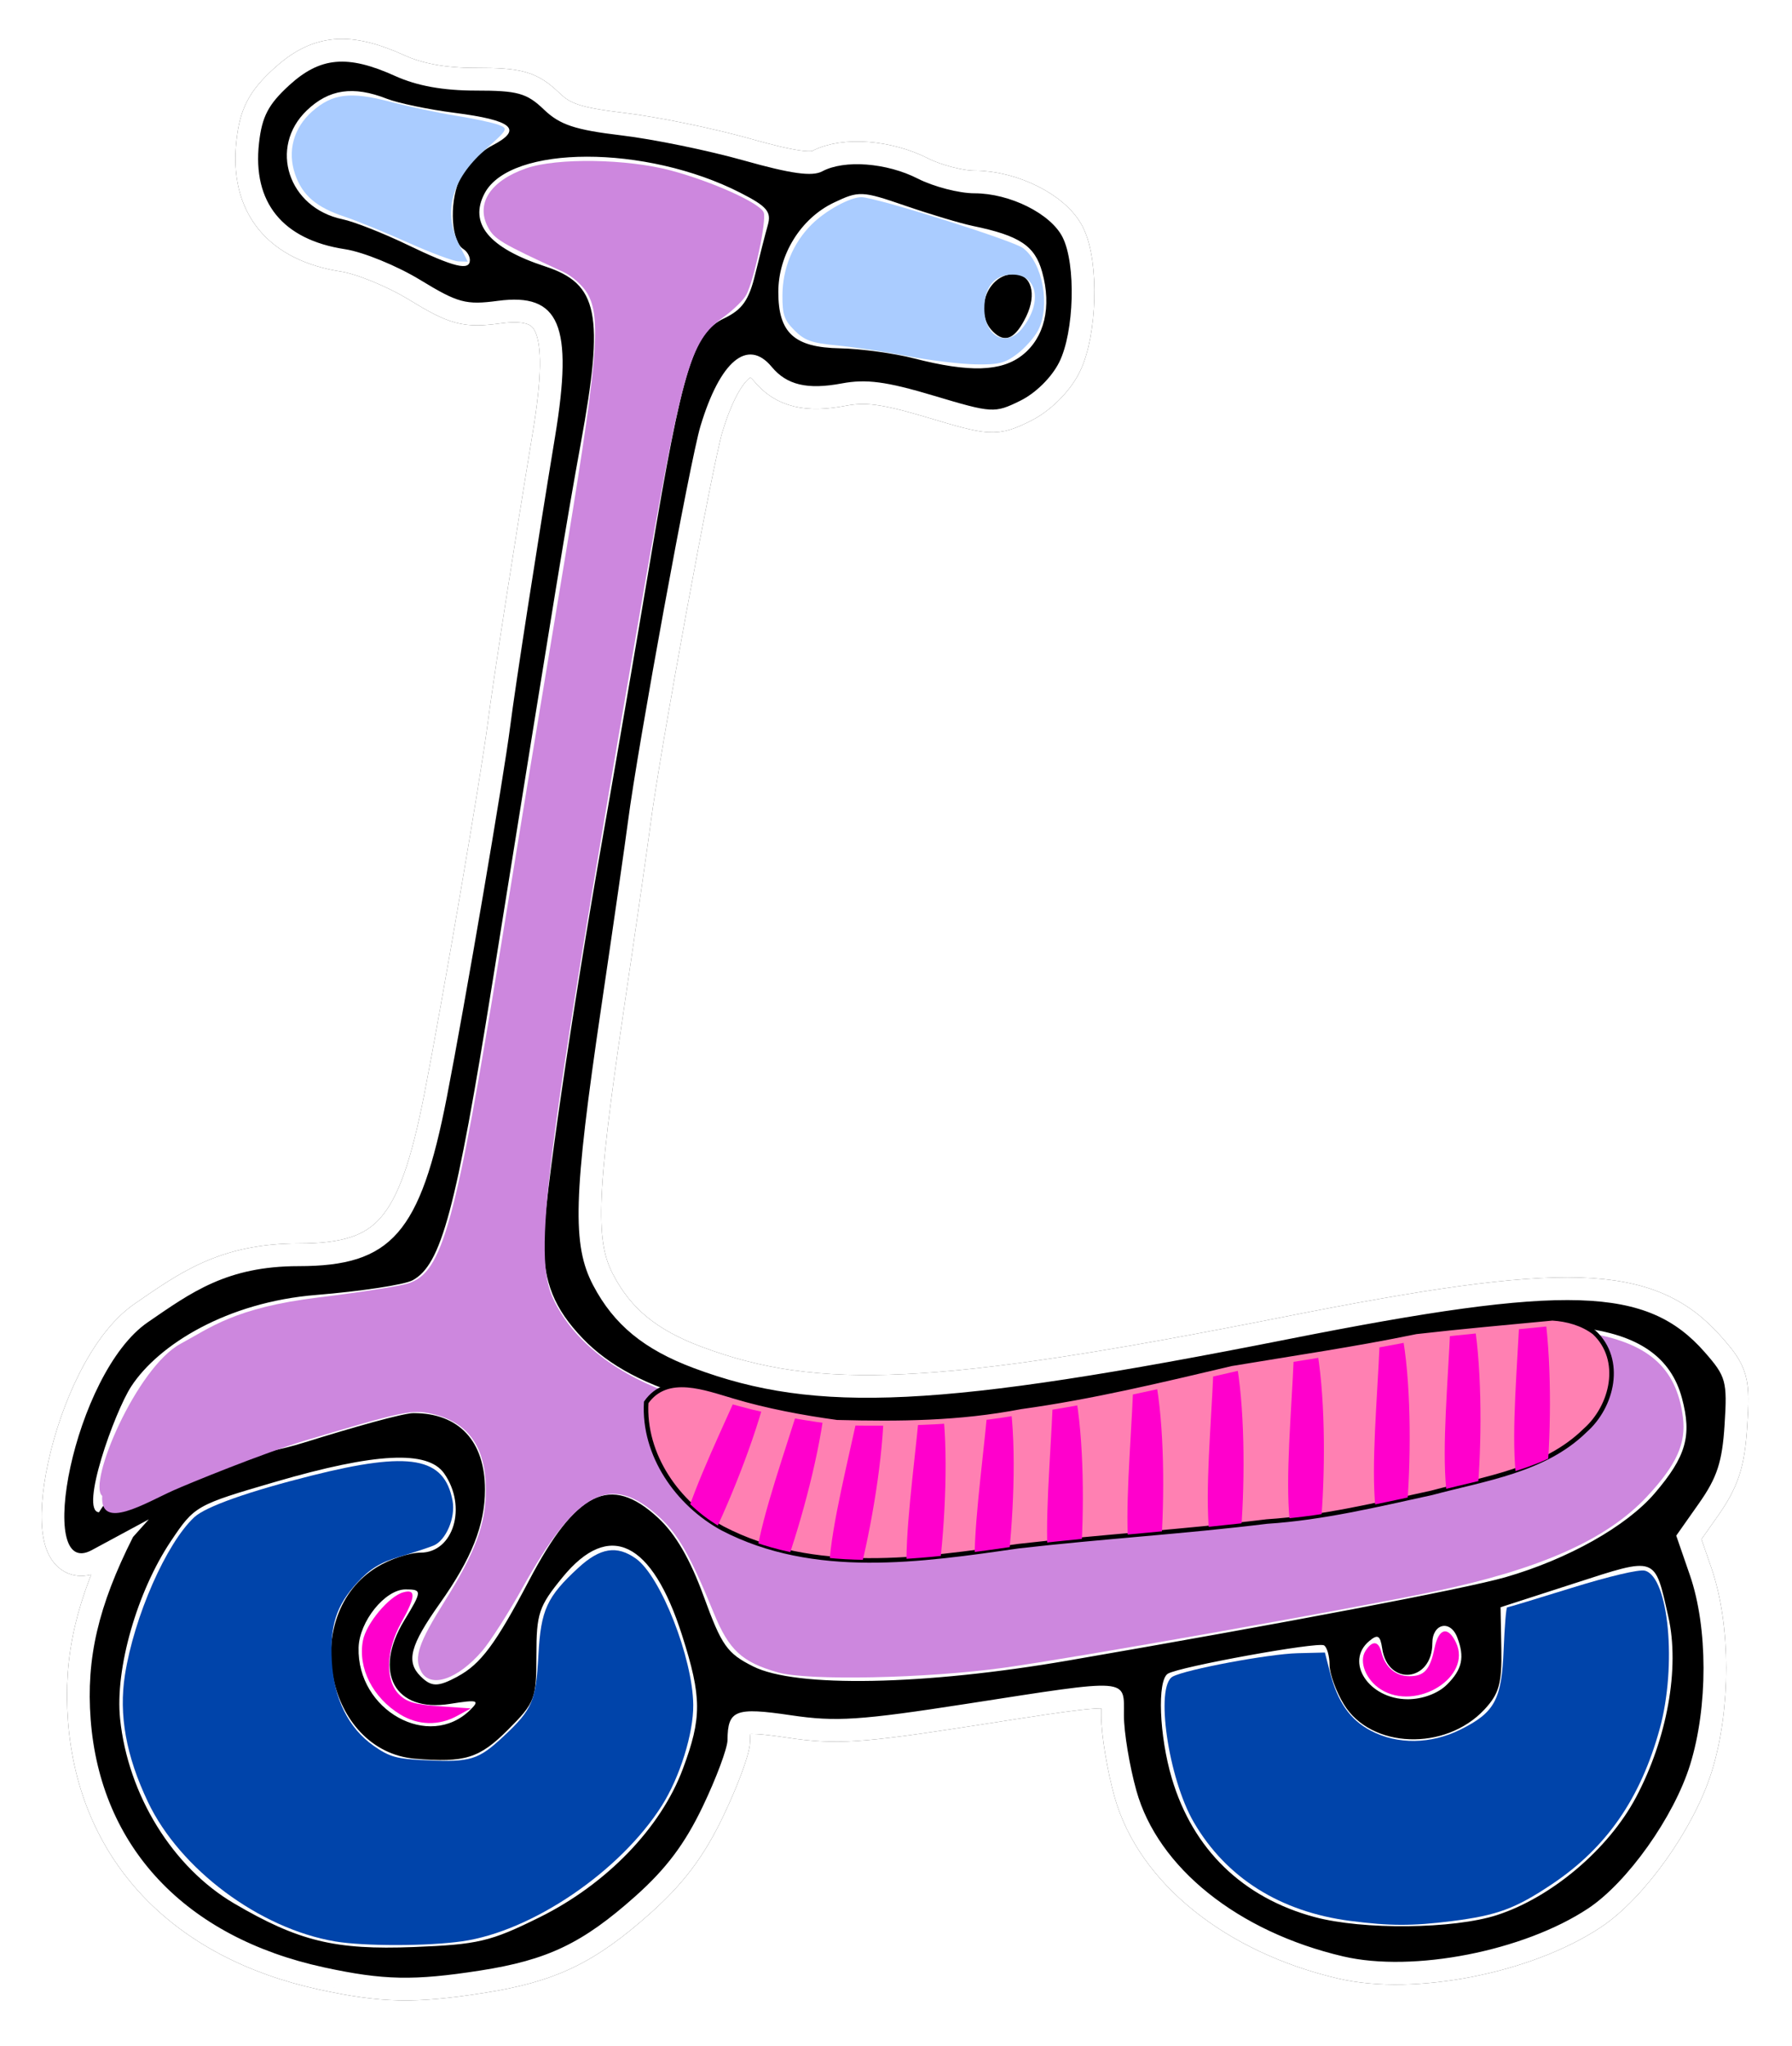 <?xml version="1.0" encoding="UTF-8" standalone="no"?>
<!-- Created with Inkscape (http://www.inkscape.org/) -->

<svg
   xmlns:dc="http://purl.org/dc/elements/1.1/"
   xmlns:cc="http://creativecommons.org/ns#"
   xmlns:rdf="http://www.w3.org/1999/02/22-rdf-syntax-ns#"
   xmlns:svg="http://www.w3.org/2000/svg"
   xmlns="http://www.w3.org/2000/svg"
   xmlns:sodipodi="http://sodipodi.sourceforge.net/DTD/sodipodi-0.dtd"
   xmlns:inkscape="http://www.inkscape.org/namespaces/inkscape"
   width="158.037"
   height="180.357"
   id="svg6854"
   version="1.1"
   inkscape:version="0.48.4 r9939"
   sodipodi:docname="patinete.svg">
  <defs
     id="defs6856">
    <clipPath
       clipPathUnits="userSpaceOnUse"
       id="clipPath9511">
      <path
         sodipodi:nodetypes="cccccccccccccc"
         inkscape:connector-curvature="0"
         id="path9513"
         d="m 431.666,461.292 c -2.258,0.672 -4.303,-1.263 -4.721,-3.374 -0.836,-3.263 0.518,-6.547 1.36,-9.668 1.011,-3.143 1.949,-6.31 3.422,-9.275 1.927,-4.515 4.136,-8.904 6.098,-13.399 2.18,-5.409 4.531,-11.324 9.675,-14.588 2.581,-1.573 6.1,-1.877 8.693,-0.169 0.902,1.946 -1.056,3.476 -2.297,4.666 -1.454,1.358 -2.934,3.08 -4.143,4.634 -1.937,3.157 -3.649,6.148 -4.89,9.699 -1.605,3.916 -2.809,7.974 -4.036,12.015 -1.302,3.453 -2.676,6.881 -3.844,10.38 -1.077,2.468 -2.226,4.914 -3.346,7.356 -0.489,0.733 -1.149,1.381 -1.972,1.724 z"
         style="fill:#ff80b2;stroke:#000000;stroke-width:0.4;stroke-linecap:butt;stroke-linejoin:miter;stroke-miterlimit:4;stroke-opacity:1;stroke-dasharray:none" />
    </clipPath>
    <filter
       inkscape:collect="always"
       id="filter9643"
       color-interpolation-filters="sRGB">
      <feGaussianBlur
         inkscape:collect="always"
         stdDeviation="1.055"
         id="feGaussianBlur9645" />
    </filter>
  </defs>
  <sodipodi:namedview
     id="base"
     pagecolor="#ffffff"
     bordercolor="#666666"
     borderopacity="1.0"
     inkscape:pageopacity="0.0"
     inkscape:pageshadow="2"
     inkscape:zoom="2.199588"
     inkscape:cx="151.19295"
     inkscape:cy="154.82928"
     inkscape:document-units="px"
     inkscape:current-layer="g7721"
     showgrid="false"
     inkscape:window-width="1600"
     inkscape:window-height="874"
     inkscape:window-x="0"
     inkscape:window-y="1"
     inkscape:window-maximized="1" />
  <g
     inkscape:label="Camada 1"
     inkscape:groupmode="layer"
     id="layer1"
     transform="translate(-316.571,-405.866)">
    <path
       style="color:#000000;fill:#8d5fd3;fill-opacity:1;fill-rule:nonzero;stroke:none;stroke-width:4;marker:none;visibility:visible;display:inline;overflow:visible;enable-background:accumulate"
       d=""
       id="path7568"
       inkscape:connector-curvature="0" />
    <g
       id="g7721"
       transform="matrix(-0.502,-0.865,0.865,-0.502,241.329,1002.08)">
      <g
         id="g9651"
         transform="matrix(1.494,0,0,1.494,-158.74,-134.419)">
        <g
           transform="translate(-113.002,-132.526)"
           id="g9647">
          <path
             inkscape:connector-curvature="0"
             id="path9637"
             d="m 429.112,424.622 c 5.641,-6.189 12.767,-7.855 19.563,-4.571 3.249,1.57 5.559,3.739 8.054,7.565 l 0.433,1.332 0.12,-3.828 c 0.12,-3.835 9.566,4.3 9.967,9.61 0.235,3.112 0.523,5.692 -1.608,9.366 -2.75,4.742 -1.928,7.178 4.236,12.567 4.22,3.689 14.649,12.386 17.054,14.223 1.866,1.425 8.261,6.591 13.464,10.878 5.121,4.219 7.189,4.48 8.599,1.085 0.732,-1.762 1.071,-2.099 3.37,-3.348 1.406,-0.764 3.113,-2.081 3.793,-2.927 2.337,-2.908 5.136,-3.346 7.97,-1.245 1.259,0.933 1.69,1.615 2.047,3.239 0.535,2.436 -0.153,3.904 -2.673,5.701 -1.135,0.809 -2.159,2.014 -3.122,3.674 -1.244,2.144 -1.637,2.529 -2.987,2.919 -1.253,0.362 -1.955,0.983 -3.615,3.192 -1.133,1.509 -3.341,3.986 -4.906,5.505 -2.086,2.024 -2.855,3.009 -2.878,3.684 -0.05,1.475 -1.47,3.542 -3.202,4.66 -0.881,0.569 -1.973,1.674 -2.427,2.456 -1.052,1.812 -3.306,3.296 -4.861,3.199 -1.775,-0.11 -5.178,-2.212 -6.271,-3.874 -0.548,-0.833 -0.882,-2.126 -0.81,-3.138 0.118,-1.676 0.193,-1.788 2.832,-4.268 2.116,-1.989 2.848,-2.936 3.34,-4.324 0.69,-1.947 1.548,-2.852 2.923,-3.084 2.189,-0.369 1.832,-2.456 -0.923,-5.398 -1.438,-1.536 -14.51,-12.707 -18.023,-15.403 -0.954,-0.732 -4.87,-3.827 -8.702,-6.879 -8.808,-7.013 -11.238,-8.519 -13.931,-8.631 -2.621,-0.109 -4.779,0.696 -7.205,2.687 -6,4.924 -9.336,11.38 -16.148,31.246 -5.426,15.823 -7.923,19.83 -12.98,20.829 -1.883,0.372 -2.155,0.3 -4.295,-1.13 -1.831,-1.223 -2.478,-1.947 -3.258,-3.641 l -0.973,-2.114 -2.42,-0.473 c -3.212,-0.628 -7.262,-2.973 -9.686,-5.609 -2.177,-2.367 -4.142,-6.682 -4.306,-9.456 -0.269,-4.545 1.903,-10.834 4.806,-13.919 4.375,-4.648 10.016,-6.835 14.585,-5.654 1.454,0.376 3.349,1.092 4.212,1.593 1.925,1.117 1.668,1.493 5.244,-7.669 2.326,-5.96 2.954,-7.225 4.629,-9.326 2.069,-2.596 2.142,-3.07 0.612,-3.973 -0.416,-0.246 -1.613,-1.702 -2.658,-3.235 -1.374,-2.016 -2.089,-3.702 -2.578,-6.085 -0.84,-4.094 -0.658,-6.377 0.807,-10.137 1.44,-3.692 2.367,-5.217 4.786,-7.872 z"
             style="fill:#333333;stroke:#333333;stroke-width:2.678;stroke-linejoin:round;stroke-miterlimit:4;stroke-dasharray:none;filter:url(#filter9643)" />
          <path
             inkscape:connector-curvature="0"
             style="fill:#ffffff;stroke:#ffffff;stroke-width:2.678;stroke-linejoin:round;stroke-miterlimit:4;stroke-dasharray:none"
             d="m 429.112,424.622 c 5.641,-6.189 12.767,-7.855 19.563,-4.571 3.249,1.57 5.559,3.739 8.054,7.565 l 0.433,1.332 0.12,-3.828 c 0.12,-3.835 9.566,4.3 9.967,9.61 0.235,3.112 0.523,5.692 -1.608,9.366 -2.75,4.742 -1.928,7.178 4.236,12.567 4.22,3.689 14.649,12.386 17.054,14.223 1.866,1.425 8.261,6.591 13.464,10.878 5.121,4.219 7.189,4.48 8.599,1.085 0.732,-1.762 1.071,-2.099 3.37,-3.348 1.406,-0.764 3.113,-2.081 3.793,-2.927 2.337,-2.908 5.136,-3.346 7.97,-1.245 1.259,0.933 1.69,1.615 2.047,3.239 0.535,2.436 -0.153,3.904 -2.673,5.701 -1.135,0.809 -2.159,2.014 -3.122,3.674 -1.244,2.144 -1.637,2.529 -2.987,2.919 -1.253,0.362 -1.955,0.983 -3.615,3.192 -1.133,1.509 -3.341,3.986 -4.906,5.505 -2.086,2.024 -2.855,3.009 -2.878,3.684 -0.05,1.475 -1.47,3.542 -3.202,4.66 -0.881,0.569 -1.973,1.674 -2.427,2.456 -1.052,1.812 -3.306,3.296 -4.861,3.199 -1.775,-0.11 -5.178,-2.212 -6.271,-3.874 -0.548,-0.833 -0.882,-2.126 -0.81,-3.138 0.118,-1.676 0.193,-1.788 2.832,-4.268 2.116,-1.989 2.848,-2.936 3.34,-4.324 0.69,-1.947 1.548,-2.852 2.923,-3.084 2.189,-0.369 1.832,-2.456 -0.923,-5.398 -1.438,-1.536 -14.51,-12.707 -18.023,-15.403 -0.954,-0.732 -4.87,-3.827 -8.702,-6.879 -8.808,-7.013 -11.238,-8.519 -13.931,-8.631 -2.621,-0.109 -4.779,0.696 -7.205,2.687 -6,4.924 -9.336,11.38 -16.148,31.246 -5.426,15.823 -7.923,19.83 -12.98,20.829 -1.883,0.372 -2.155,0.3 -4.295,-1.13 -1.831,-1.223 -2.478,-1.947 -3.258,-3.641 l -0.973,-2.114 -2.42,-0.473 c -3.212,-0.628 -7.262,-2.973 -9.686,-5.609 -2.177,-2.367 -4.142,-6.682 -4.306,-9.456 -0.269,-4.545 1.903,-10.834 4.806,-13.919 4.375,-4.648 10.016,-6.835 14.585,-5.654 1.454,0.376 3.349,1.092 4.212,1.593 1.925,1.117 1.668,1.493 5.244,-7.669 2.326,-5.96 2.954,-7.225 4.629,-9.326 2.069,-2.596 2.142,-3.07 0.612,-3.973 -0.416,-0.246 -1.613,-1.702 -2.658,-3.235 -1.374,-2.016 -2.089,-3.702 -2.578,-6.085 -0.84,-4.094 -0.658,-6.377 0.807,-10.137 1.44,-3.692 2.367,-5.217 4.786,-7.872 z"
             id="path9635" />
        </g>
        <g
           transform="translate(-120.801,-85.545)"
           id="g9515">
          <path
             style="fill:#000000"
             d="m 436.911,377.642 c 5.641,-6.189 12.767,-7.855 19.563,-4.571 3.249,1.57 5.559,3.739 8.054,7.565 l 0.433,1.332 0.12,-3.828 c 0.12,-3.835 9.566,4.3 9.967,9.61 0.235,3.112 0.523,5.692 -1.608,9.366 -2.75,4.742 -1.928,7.178 4.236,12.567 4.22,3.689 14.649,12.386 17.054,14.223 1.866,1.425 8.261,6.591 13.464,10.878 5.121,4.219 7.189,4.48 8.599,1.085 0.732,-1.762 1.071,-2.099 3.37,-3.348 1.406,-0.764 3.113,-2.081 3.793,-2.927 2.337,-2.908 5.136,-3.346 7.97,-1.245 1.259,0.933 1.69,1.615 2.047,3.239 0.535,2.436 -0.153,3.904 -2.673,5.701 -1.135,0.809 -2.159,2.014 -3.122,3.674 -1.244,2.144 -1.637,2.529 -2.987,2.919 -1.253,0.362 -1.955,0.983 -3.615,3.192 -1.133,1.509 -3.341,3.986 -4.906,5.505 -2.086,2.024 -2.855,3.009 -2.878,3.684 -0.05,1.475 -1.47,3.542 -3.202,4.66 -0.881,0.569 -1.973,1.674 -2.427,2.456 -1.052,1.812 -3.306,3.296 -4.861,3.199 -1.775,-0.11 -5.178,-2.212 -6.271,-3.874 -0.548,-0.833 -0.882,-2.126 -0.81,-3.138 0.118,-1.676 0.193,-1.788 2.832,-4.268 2.116,-1.989 2.848,-2.936 3.34,-4.324 0.69,-1.947 1.548,-2.852 2.923,-3.084 2.189,-0.369 1.832,-2.456 -0.923,-5.398 -1.438,-1.536 -14.51,-12.707 -18.023,-15.403 -0.954,-0.732 -4.87,-3.827 -8.702,-6.879 -8.808,-7.013 -11.238,-8.519 -13.931,-8.631 -2.621,-0.109 -4.779,0.696 -7.205,2.687 -6,4.924 -9.336,11.38 -16.148,31.246 -5.426,15.823 -7.923,19.83 -12.98,20.829 -1.883,0.372 -2.155,0.3 -4.295,-1.13 -1.831,-1.223 -2.478,-1.947 -3.258,-3.641 l -0.973,-2.114 -2.42,-0.473 c -3.212,-0.628 -7.262,-2.973 -9.686,-5.609 -2.177,-2.367 -4.142,-6.682 -4.306,-9.456 -0.269,-4.545 1.903,-10.834 4.806,-13.919 4.375,-4.648 10.016,-6.835 14.585,-5.654 1.454,0.376 3.349,1.092 4.212,1.593 1.925,1.117 1.668,1.493 5.244,-7.669 2.326,-5.96 2.954,-7.225 4.629,-9.326 2.069,-2.596 2.142,-3.07 0.612,-3.973 -0.416,-0.246 -1.613,-1.702 -2.658,-3.235 -1.374,-2.016 -2.089,-3.702 -2.578,-6.085 -0.84,-4.094 -0.658,-6.377 0.807,-10.137 1.44,-3.692 2.367,-5.217 4.786,-7.872 z m -3.831,12.483 c -0.293,4.401 0.966,8.836 3.323,11.708 2.048,2.496 3.098,3.098 6.839,3.921 5.709,1.257 8.034,-0.308 6.507,-4.38 -0.78,-2.079 -1.068,-2.406 -3.205,-3.646 -2.229,-1.292 -2.38,-1.48 -2.96,-3.662 -0.61,-2.296 -0.412,-3.172 1.262,-5.579 3.022,-4.345 10.801,-1.698 10.921,3.716 0.02,0.894 -0.229,2.083 -0.553,2.644 -0.98,1.694 0.96,3.759 3.34,3.555 1.68,-0.144 3.092,-2.879 4.567,-8.847 1.176,-4.758 1.177,-4.85 0.08,-7.098 -1.577,-3.233 -4.865,-6.65 -7.567,-7.865 -4.122,-1.854 -9.147,-1.713 -12.808,0.36 -3.832,2.17 -5.366,3.772 -7.53,7.862 -1.787,3.378 -2.001,4.083 -2.216,7.312 z m -28.25,48.942 c -0.715,3.304 0.054,7.631 1.877,10.568 2.081,3.351 5.305,6.088 8.266,7.016 3.536,1.108 3.401,1.223 4.49,-3.813 l 0.967,-4.47 -2.15,-1.195 c -1.786,-0.993 -2.225,-1.445 -2.593,-2.667 -0.972,-3.232 1.371,-6.944 4.425,-7.012 0.893,-0.02 1.994,0.178 2.446,0.439 0.452,0.261 0.973,0.393 1.158,0.294 0.376,-0.204 3.202,-8.034 3.18,-8.812 -0.021,-0.749 -2.91,-2.28 -5.466,-2.897 -4.239,-1.023 -8.178,0.085 -11.293,3.178 -2.103,2.088 -4.737,6.741 -5.307,9.371 z m 40.889,-46.326 c 0.203,0.782 0.307,0.682 0.904,-0.866 1.189,-3.082 3.898,-3.016 5.612,0.137 0.972,1.789 1.051,1.839 1.547,0.983 0.604,-1.041 -0.263,-3.304 -1.577,-4.117 -3.153,-1.95 -7.345,0.546 -6.487,3.862 z m -27.648,50.605 c 0.327,1.229 0.865,1.719 2.104,1.918 1.129,0.181 1.446,-0.862 0.439,-1.445 -1.976,-1.146 -0.895,-3.554 1.218,-2.715 0.726,0.289 0.873,0.206 0.765,-0.433 -0.32,-1.897 -2.964,-1.745 -4.113,0.236 -0.437,0.754 -0.602,1.726 -0.412,2.439 z M 447.795,393.08 c -0.052,1.539 0.535,2.909 2.779,6.481 3.186,5.072 3.024,7.32 -0.609,8.442 -1.36,0.42 -3.054,0.422 -5.39,0.006 -3.034,-0.54 -3.583,-0.49 -5.023,0.453 -2.361,1.547 -6.031,8.157 -9.045,16.291 -4.471,12.063 -8.098,22.396 -8.688,24.747 -0.934,3.727 -0.989,7.692 -0.14,10.114 0.944,2.691 1.829,3.61 4.05,4.207 4.777,1.284 8.537,-3.789 12.988,-17.522 4.477,-13.812 6.167,-18.088 9.233,-23.364 4.653,-8.005 9.035,-12.41 13.393,-13.463 2.361,-0.57 4.012,-0.335 6.086,0.868 1.853,1.075 10.89,8.25 18.932,15.033 3.146,2.653 8.907,7.465 12.801,10.692 8.756,7.255 10.196,8.811 10.036,10.838 -0.093,1.179 0.192,1.798 1.331,2.889 0.797,0.764 1.756,1.707 2.131,2.096 0.569,0.59 0.977,0.517 2.461,-0.44 5.264,-3.394 9.264,-10.307 7.558,-13.064 -1.064,-1.72 -2.918,-1.413 -5.527,0.915 -2.47,2.204 -4.178,1.624 -10.101,-3.432 -3.554,-3.033 -6.215,-5.223 -24.812,-20.41 -10.631,-8.682 -12.958,-11.021 -12.893,-12.953 0.019,-0.554 0.97,-2.967 2.113,-5.363 2.257,-4.729 2.138,-9.486 0.809,-12.132 -0.812,-1.617 -4.815,-6.343 -5.469,-5.38 2.246,4.266 -1.213,6.802 -2.516,12.519 -0.688,3.018 -1.434,5.944 -1.747,6.483 -1.337,2.306 -3.54,2.812 -6.01,1.38 -1.807,-1.048 -3.128,-2.724 -4.478,-5.683 -1.254,-2.748 -1.957,-3.453 -3.133,-3.14 -0.885,0.235 -1.078,0.56 -1.123,1.891 z m 50.691,67.955 c 0.234,1.645 1.584,2.929 3.649,3.47 1.56,0.409 2.524,-0.067 4.408,-2.172 0.487,-0.544 1.85,-1.824 3.028,-2.845 2.055,-1.78 2.148,-1.925 2.281,-3.566 0.173,-2.149 -1.007,-4.367 -2.913,-5.475 -2.089,-1.214 -3.304,-0.832 -4.704,1.481 -0.629,1.039 -1.85,2.607 -2.713,3.485 -2.36,2.4 -3.258,4.061 -3.036,5.622 z m 2.081,-0.808 c 1.572,-0.418 3.093,1.417 2.303,2.779 -0.515,0.888 -1.706,0.59 -2.527,-0.632 -0.824,-1.226 -0.755,-1.886 0.224,-2.147 z m 19.141,-24.58 c 0.194,0.112 0.531,0.109 0.748,-0.007 0.728,-0.39 2.689,0.582 3.603,1.785 0.498,0.656 0.871,1.891 0.829,2.748 -0.1,2.074 0.675,1.806 2.797,-0.968 0.93,-1.215 2.152,-2.577 2.716,-3.026 1.659,-1.322 2.198,-2.667 1.771,-4.424 -0.744,-3.059 -4.427,-3.84 -6.614,-1.401 -0.461,0.514 -1.913,1.665 -3.226,2.556 -2.539,1.724 -3.194,2.407 -2.624,2.737 z"
             id="path9434"
             inkscape:connector-curvature="0"
             sodipodi:nodetypes="ssscsssssssscsscsssscsscscscsssscssssscsssssssscsssscsssssscccscsssccscsscscccccssscssssccscsscsscsscssscssssssscccssssscsscscsscccsccscsccsssssccccssscscc" />
          <path
             style="color:#000000;fill:#0044aa;fill-opacity:1;fill-rule:nonzero;stroke:#333333;stroke-width:0;stroke-linecap:round;stroke-linejoin:round;stroke-miterlimit:4;stroke-opacity:1;stroke-dasharray:none;stroke-dashoffset:0;marker:none;visibility:visible;display:inline;overflow:visible;enable-background:accumulate"
             d="m 63.229,-30.384 c -4.458,-0.754 -9.161,-4.259 -11.047,-8.231 -1.288,-2.712 -1.725,-5.13 -1.354,-7.49 0.543,-3.453 2.441,-7.767 4.093,-9.302 0.672,-0.625 3.199,-1.52 6.935,-2.457 5.808,-1.457 7.822,-1.096 8.307,1.488 0.186,0.993 -0.391,2.346 -1.129,2.645 -0.321,0.13 -1.24,0.431 -2.042,0.669 -1.084,0.321 -1.71,0.705 -2.439,1.497 -1.253,1.36 -1.635,2.538 -1.514,4.677 0.124,2.196 0.981,3.921 2.465,4.965 0.941,0.661 1.351,0.774 3.095,0.854 2.641,0.12 3.083,-0.017 4.586,-1.423 1.689,-1.58 1.896,-2.066 2.045,-4.796 0.145,-2.653 0.496,-3.421 2.345,-5.125 1.296,-1.195 2.282,-1.354 3.41,-0.551 1.463,1.041 3.356,5.874 3.382,8.631 0.016,1.676 -0.794,4.27 -1.856,5.944 -2.463,3.884 -7.655,7.409 -11.78,7.999 -2.039,0.292 -5.802,0.295 -7.503,0.007 l 0,1.3e-5 z"
             id="path9436"
             inkscape:connector-curvature="0"
             transform="matrix(-0.502,0.865,-0.865,-0.502,443.367,309.03)" />
          <path
             style="color:#000000;fill:#0044aa;fill-opacity:1;fill-rule:nonzero;stroke:#333333;stroke-width:0;stroke-linecap:round;stroke-linejoin:round;stroke-miterlimit:4;stroke-opacity:1;stroke-dasharray:none;stroke-dashoffset:0;marker:none;visibility:visible;display:inline;overflow:visible;enable-background:accumulate"
             d="m 123.148,-31.592 c -4.148,-0.538 -7.327,-2.54 -9.239,-5.818 -1.51,-2.589 -2.298,-8.033 -1.244,-8.597 0.792,-0.424 5.661,-1.334 7.364,-1.377 l 1.616,-0.04 0.298,1.157 c 0.454,1.761 1.182,2.804 2.41,3.453 1.566,0.828 3.55,0.803 5.295,-0.067 2.024,-1.008 2.428,-1.758 2.547,-4.725 0.055,-1.364 0.147,-2.481 0.205,-2.481 0.058,0 1.78,-0.52 3.827,-1.156 2.185,-0.678 3.96,-1.096 4.298,-1.011 1.415,0.355 1.907,5.606 0.876,9.342 -1.134,4.108 -3.132,6.99 -6.335,9.139 -2.17,1.456 -3.255,1.856 -5.944,2.194 -2.33,0.292 -3.642,0.289 -5.971,-0.013 l 0,0 z"
             id="path9438"
             inkscape:connector-curvature="0"
             transform="matrix(-0.502,0.865,-0.865,-0.502,443.367,309.03)" />
          <path
             style="color:#000000;fill:#cd87de;fill-opacity:1;fill-rule:nonzero;stroke:#333333;stroke-width:0;stroke-linecap:round;stroke-linejoin:round;stroke-miterlimit:4;stroke-opacity:1;stroke-dasharray:none;stroke-dashoffset:0;marker:none;visibility:visible;display:inline;overflow:visible;enable-background:accumulate"
             d="m 68.306,-46.314 c -0.438,-0.819 -0.149,-1.679 1.385,-4.123 1.81,-2.883 2.436,-4.572 2.436,-6.571 -6.34e-4,-2.543 -1.043,-4.012 -3.189,-4.497 -1.169,-0.264 -1.717,-0.148 -7.462,1.572 -2.548,0.763 -6.973,2.58 -7.78,2.942 -1.654,0.741 -4.351,2.415 -4.209,0.328 -0.883,-0.73 2.029,-7.582 4.626,-8.975 1.759,-0.943 3.182,-2.126 8.143,-2.733 2.43,-0.298 4.815,-0.671 5.299,-0.83 2.026,-0.664 2.781,-3.415 5.47,-19.944 0.783,-4.812 2.347,-14.285 3.476,-21.05 2.246,-13.455 2.477,-15.978 1.598,-17.432 -0.273,-0.451 -0.901,-1.007 -1.395,-1.234 -3.696,-1.703 -4.087,-1.936 -4.463,-2.663 -0.716,-1.384 0.161,-2.718 2.269,-3.452 1.807,-0.629 5.948,-0.565 8.547,0.131 2.462,0.659 5.259,1.925 5.47,2.475 0.177,0.462 -0.559,3.948 -1.024,4.849 -0.157,0.304 -0.768,0.902 -1.357,1.328 -2.019,1.46 -2.4,2.841 -5.12,18.535 -5.442,31.406 -6.116,36.785 -4.928,39.355 1.171,2.534 3.838,4.596 7.441,5.753 2.701,0.868 5.948,1.318 10.671,1.48 6.576,0.226 10.209,-0.23 23.821,-2.988 11.529,-2.336 15.372,-2.796 18.894,-2.262 3.743,0.568 5.453,2.027 5.846,4.991 0.206,1.556 -0.371,2.835 -2.129,4.714 -2.371,2.535 -6.289,4.277 -12.594,5.6 -4.89,1.026 -21.22,3.917 -25.362,4.49 -4.545,0.629 -11.56,0.774 -13.315,0.275 -2.129,-0.605 -2.898,-1.317 -3.792,-3.504 -1.369,-3.352 -2.092,-4.628 -3.203,-5.651 -2.86,-2.636 -4.875,-1.599 -8.084,4.159 -0.831,1.491 -1.898,3.163 -2.371,3.716 -1.454,1.698 -3.068,2.241 -3.616,1.215 z"
             id="path9440"
             inkscape:connector-curvature="0"
             transform="matrix(-0.502,0.865,-0.865,-0.502,443.367,309.03)"
             sodipodi:nodetypes="cssssscssssssssssssssssssssssssssssc" />
          <path
             style="color:#000000;fill:#aaccff;fill-opacity:1;fill-rule:nonzero;stroke:#333333;stroke-width:0;stroke-linecap:round;stroke-linejoin:round;stroke-miterlimit:4;stroke-opacity:1;stroke-dasharray:none;stroke-dashoffset:0;marker:none;visibility:visible;display:inline;overflow:visible;enable-background:accumulate"
             d="m 67.55,-130.587 c -1.332,-0.599 -3.022,-1.289 -3.756,-1.533 -1.678,-0.557 -2.501,-1.264 -2.928,-2.516 -0.462,-1.355 -0.084,-2.733 1.016,-3.699 1.198,-1.052 2.254,-1.182 4.602,-0.566 1.082,0.284 2.822,0.653 3.869,0.821 1.046,0.168 2.177,0.409 2.513,0.536 0.598,0.226 0.581,0.257 -0.816,1.502 -1.969,1.755 -2.47,3.672 -1.471,5.631 l 0.48,0.941 -0.543,-0.014 c -0.299,-0.008 -1.633,-0.504 -2.965,-1.104 z"
             id="path9442"
             inkscape:connector-curvature="0"
             transform="matrix(-0.502,0.865,-0.865,-0.502,443.367,309.03)" />
          <path
             style="color:#000000;fill:#aaccff;fill-opacity:1;fill-rule:nonzero;stroke:#333333;stroke-width:0;stroke-linecap:round;stroke-linejoin:round;stroke-miterlimit:4;stroke-opacity:1;stroke-dasharray:none;stroke-dashoffset:0;marker:none;visibility:visible;display:inline;overflow:visible;enable-background:accumulate"
             d="m 96.981,-123.902 c -1.325,-0.253 -3.2,-0.536 -4.166,-0.629 -1.465,-0.141 -1.875,-0.287 -2.473,-0.885 -0.609,-0.609 -0.716,-0.919 -0.711,-2.067 0.006,-1.587 0.618,-3.077 1.714,-4.172 0.826,-0.826 2.268,-1.617 2.949,-1.617 0.83,0 8.919,2.546 9.532,3 1.167,0.865 1.635,3.421 0.89,4.862 -0.209,0.404 -0.762,1.026 -1.229,1.382 -0.72,0.549 -1.095,0.643 -2.473,0.617 -0.894,-0.017 -2.709,-0.237 -4.034,-0.49 z m 6.812,-1.647 c 1.197,-1.521 0.889,-3.158 -0.593,-3.158 -1.051,0 -1.654,0.73 -1.654,2.002 0,1.664 1.315,2.341 2.247,1.156 l 0,0 z"
             id="path9444"
             inkscape:connector-curvature="0"
             transform="matrix(-0.502,0.865,-0.865,-0.502,443.367,309.03)" />
          <path
             style="color:#000000;fill:#ff00cc;fill-opacity:1;fill-rule:nonzero;stroke:#333333;stroke-width:0;stroke-linecap:round;stroke-linejoin:round;stroke-miterlimit:4;stroke-opacity:1;stroke-dasharray:none;stroke-dashoffset:0;marker:none;visibility:visible;display:inline;overflow:visible;enable-background:accumulate"
             d="m 67.079,-43.767 c -1.627,-0.992 -2.512,-2.738 -2.208,-4.357 0.188,-1 1.529,-2.611 2.374,-2.85 0.772,-0.219 0.742,0.262 -0.109,1.786 -0.903,1.615 -0.961,3.405 -0.138,4.229 0.461,0.462 0.945,0.604 2.409,0.705 l 1.832,0.127 -0.812,0.444 c -1.079,0.59 -2.293,0.559 -3.348,-0.084 l 0,0 z"
             id="path9446"
             inkscape:connector-curvature="0"
             transform="matrix(-0.502,0.865,-0.865,-0.502,443.367,309.03)" />
          <path
             style="color:#000000;fill:#ff00cc;fill-opacity:1;fill-rule:nonzero;stroke:#333333;stroke-width:0;stroke-linecap:round;stroke-linejoin:round;stroke-miterlimit:4;stroke-opacity:1;stroke-dasharray:none;stroke-dashoffset:0;marker:none;visibility:visible;display:inline;overflow:visible;enable-background:accumulate"
             d="m 124.949,-45.247 c -0.877,-0.551 -1.313,-1.632 -0.914,-2.265 0.4,-0.634 0.772,-0.611 0.94,0.059 0.225,0.896 0.843,1.424 1.665,1.424 0.874,0 1.21,-0.38 1.478,-1.668 0.242,-1.166 0.789,-1.305 1.261,-0.321 0.972,2.027 -2.328,4.091 -4.431,2.771 z"
             id="path9448"
             inkscape:connector-curvature="0"
             transform="matrix(-0.502,0.865,-0.865,-0.502,443.367,309.03)" />
          <path
             style="fill:#ff80b2;stroke:#000000;stroke-width:0.268;stroke-linecap:butt;stroke-linejoin:miter;stroke-miterlimit:4;stroke-opacity:1;stroke-dasharray:none"
             d="m 431.666,461.292 c -2.258,0.672 -4.303,-1.263 -4.721,-3.374 -0.836,-3.263 0.518,-6.547 1.36,-9.668 1.011,-3.143 1.949,-6.31 3.422,-9.275 1.927,-4.515 4.136,-8.904 6.098,-13.399 2.18,-5.409 4.531,-11.324 9.675,-14.588 2.581,-1.573 6.1,-1.877 8.693,-0.169 0.902,1.946 -1.056,3.476 -2.297,4.666 -1.454,1.358 -2.934,3.08 -4.143,4.634 -1.937,3.157 -3.649,6.148 -4.89,9.699 -1.605,3.916 -2.809,7.974 -4.036,12.015 -1.302,3.453 -2.676,6.881 -3.844,10.38 -1.077,2.468 -2.226,4.914 -3.346,7.356 -0.489,0.733 -1.149,1.381 -1.972,1.724 z"
             id="path9450"
             inkscape:connector-curvature="0"
             sodipodi:nodetypes="cccccccccccccc" />
          <g
             id="g9495"
             clip-path="url(#clipPath9511)"
             transform="matrix(0.954,-0.026,-0.018,0.99,27.701,15.932)"
             style="fill:#ff00cc">
            <path
               sodipodi:nodetypes="ccc"
               inkscape:connector-curvature="0"
               id="path9457"
               d="m 457.796,419.717 c -3.981,-4.325 -9.175,-13.442 -11.777,-12.347 0.746,2.095 9.173,12.912 11.777,12.347 z"
               style="fill:#ff00cc;stroke:none" />
            <path
               style="fill:#ff00cc;stroke:none"
               d="m 455.149,421.503 c -4.428,-3.866 -10.582,-12.365 -13.049,-10.993 0.969,2.002 10.522,11.838 13.049,10.993 z"
               id="path9473"
               inkscape:connector-curvature="0"
               sodipodi:nodetypes="ccc" />
            <path
               sodipodi:nodetypes="ccc"
               inkscape:connector-curvature="0"
               id="path9475"
               d="m 453.187,423.972 c -4.747,-3.466 -11.619,-11.397 -13.957,-9.815 1.14,1.91 11.513,10.877 13.957,9.815 z"
               style="fill:#ff00cc;stroke:none" />
            <path
               style="fill:#ff00cc;stroke:none"
               d="m 451.173,426.397 c -5.09,-2.94 -12.767,-10.093 -14.924,-8.271 1.337,1.777 12.607,9.587 14.924,8.271 z"
               id="path9477"
               inkscape:connector-curvature="0"
               sodipodi:nodetypes="ccc" />
            <path
               sodipodi:nodetypes="ccc"
               inkscape:connector-curvature="0"
               id="path9479"
               d="m 449.157,429.873 c -5.09,-2.94 -12.767,-10.093 -14.924,-8.271 1.337,1.777 12.607,9.587 14.924,8.271 z"
               style="fill:#ff00cc;stroke:none" />
            <path
               style="fill:#ff00cc;stroke:none"
               d="m 447.774,433.34 c -5.224,-2.695 -13.233,-9.474 -15.301,-7.552 1.42,1.712 13.049,8.976 15.301,7.552 z"
               id="path9481"
               inkscape:connector-curvature="0"
               sodipodi:nodetypes="ccc" />
            <path
               sodipodi:nodetypes="ccc"
               inkscape:connector-curvature="0"
               id="path9483"
               d="m 446.09,437.845 c -5.224,-2.695 -13.233,-9.474 -15.301,-7.552 1.42,1.712 13.049,8.976 15.301,7.552 z"
               style="fill:#ff00cc;stroke:none" />
            <path
               style="fill:#ff00cc;stroke:none"
               d="m 444.755,442.552 c -5.224,-2.695 -13.233,-9.474 -15.301,-7.552 1.42,1.712 13.049,8.976 15.301,7.552 z"
               id="path9485"
               inkscape:connector-curvature="0"
               sodipodi:nodetypes="ccc" />
            <path
               sodipodi:nodetypes="ccc"
               inkscape:connector-curvature="0"
               id="path9487"
               d="m 443.071,447.057 c -5.224,-2.695 -13.233,-9.474 -15.301,-7.552 1.42,1.712 13.049,8.976 15.301,7.552 z"
               style="fill:#ff00cc;stroke:none" />
            <path
               style="fill:#ff00cc;stroke:none"
               d="m 441.157,451.8 c -5.224,-2.695 -13.233,-9.474 -15.301,-7.552 1.42,1.712 13.049,8.976 15.301,7.552 z"
               id="path9489"
               inkscape:connector-curvature="0"
               sodipodi:nodetypes="ccc" />
            <path
               sodipodi:nodetypes="ccc"
               inkscape:connector-curvature="0"
               id="path9491"
               d="m 440.034,455.979 c -5.224,-2.695 -13.233,-9.474 -15.301,-7.552 1.42,1.712 13.049,8.976 15.301,7.552 z"
               style="fill:#ff00cc;stroke:none" />
            <path
               style="fill:#ff00cc;stroke:none"
               d="m 438.812,460.009 c -5.224,-2.695 -13.233,-9.474 -15.301,-7.552 1.42,1.712 13.049,8.976 15.301,7.552 z"
               id="path9493"
               inkscape:connector-curvature="0"
               sodipodi:nodetypes="ccc" />
          </g>
        </g>
      </g>
    </g>
  </g>
</svg>
